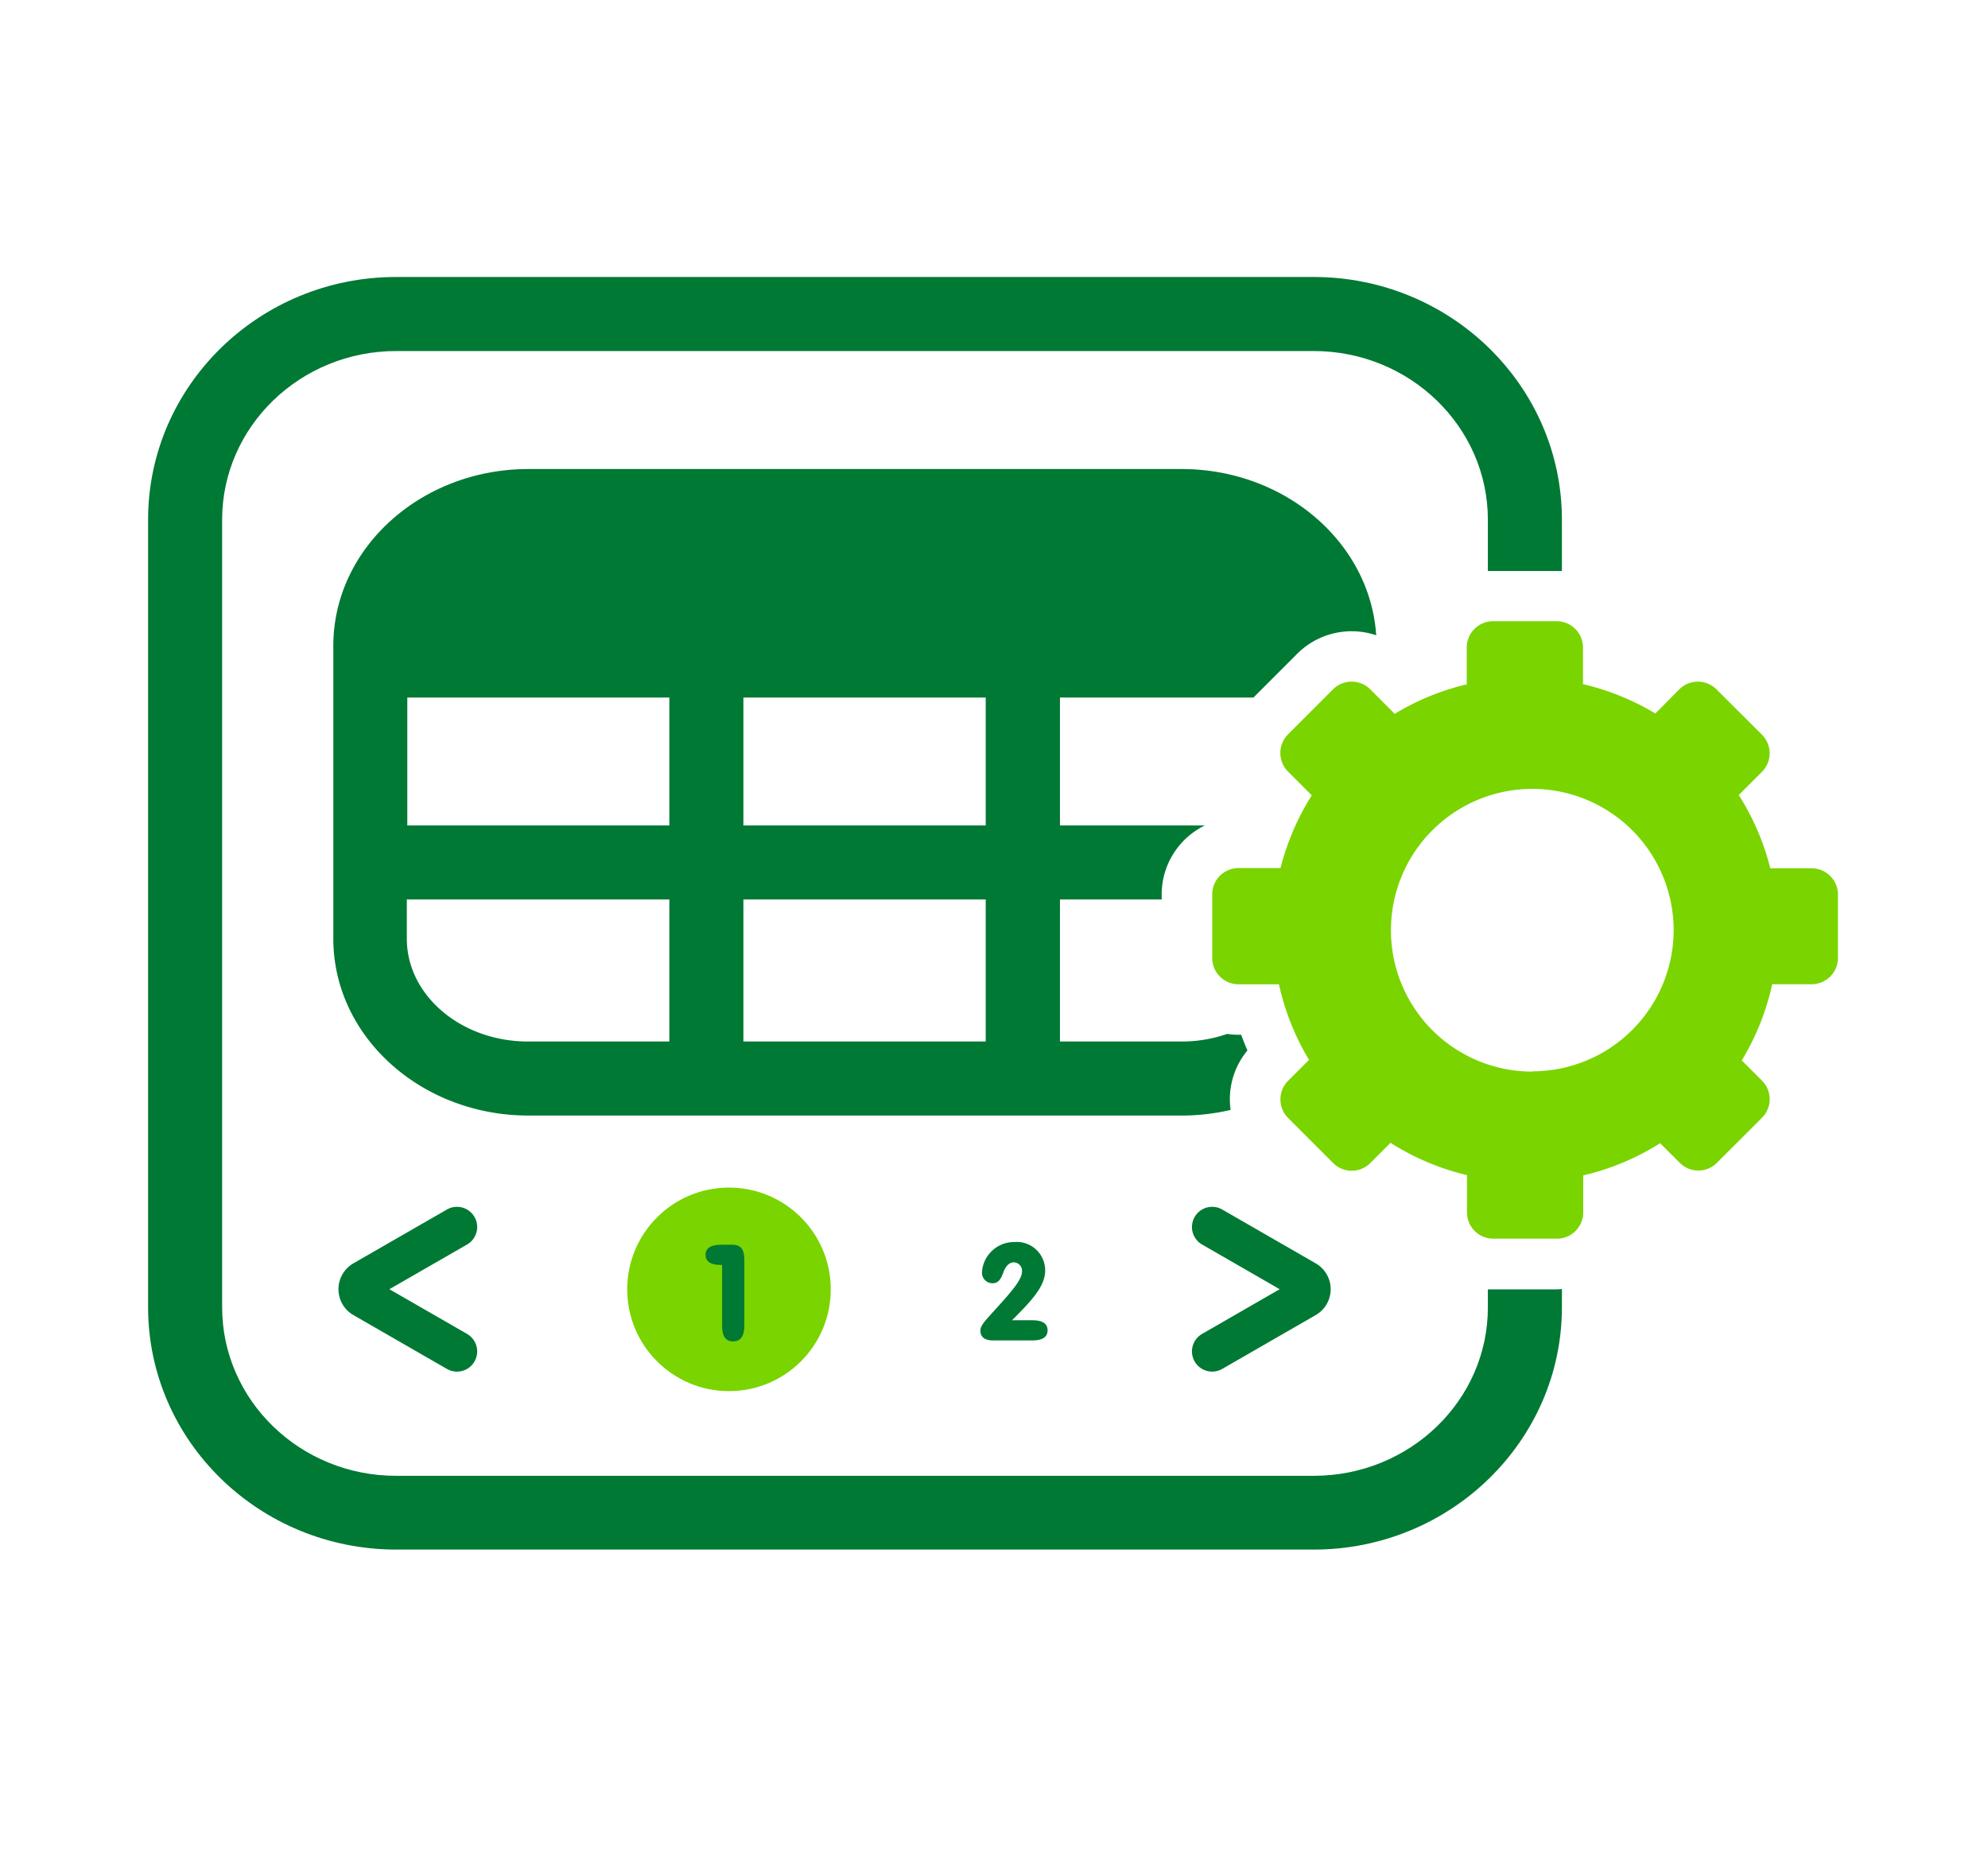 <svg xmlns="http://www.w3.org/2000/svg" viewBox="0 0 295.34 275.16"><defs><style>.cls-1{fill:#7ad400;}.cls-2{fill:#007934;}.cls-3{fill:none;stroke:#007934;stroke-linecap:round;stroke-linejoin:round;stroke-width:6px;}</style></defs><g id="Iconoes-generales"><circle class="cls-1" cx="108.3" cy="191.55" r="15.12"/><path class="cls-2" d="M108.92,199.28c-1.12,0-1.64-.76-1.64-2.3v-9.06H107c-1.42,0-2.18-.52-2.18-1.5s.76-1.5,2.3-1.5h1.62c1.36,0,1.84.7,1.84,2.3V197C110.56,198.52,110,199.28,108.92,199.28Z"/><path class="cls-2" d="M155.63,197.64c0,1-.76,1.5-2.3,1.5h-5.74c-1.3,0-1.94-.48-1.94-1.5,0-.8,1-1.74,2.58-3.5,2.28-2.52,3.6-4.12,3.6-5.24a1.25,1.25,0,0,0-1.22-1.36c-.62,0-1.18.48-1.54,1.46s-.72,1.64-1.58,1.64a1.55,1.55,0,0,1-1.6-1.66,4.63,4.63,0,0,1,1-2.62,4.77,4.77,0,0,1,3.82-1.84,4.22,4.22,0,0,1,4.56,4.22c0,2.28-1.82,4.32-4.92,7.4h3C154.87,196.14,155.63,196.62,155.63,197.64Z"/><path class="cls-3" d="M67.89,182.29l-13.9,8a1.44,1.44,0,0,0,0,2.48l13.9,8"/><path class="cls-3" d="M180.08,182.29l13.89,8a1.43,1.43,0,0,1,0,2.48l-13.89,8"/><path class="cls-2" d="M231.26,191.55h-9.45c-.26,0-.52,0-.77,0v2.7c0,13.81-11.61,25-25.87,25H58.84C44.57,219.26,33,208,33,194.21v-117c0-13.82,11.6-25.06,25.87-25.06H195.17c14.26,0,25.87,11.24,25.87,25.06v7.62c.25,0,.51,0,.77,0h9.45c.26,0,.52,0,.78,0V77.21c0-19.89-16.54-36.06-36.87-36.06H58.84C38.51,41.15,22,57.32,22,77.21v117c0,19.88,16.54,36,36.87,36H195.17c20.33,0,36.87-16.17,36.87-36v-2.7C231.78,191.53,231.52,191.55,231.26,191.55Z"/><rect class="cls-2" x="225.4" y="175.2" width="2.27" height="1.35"/><path class="cls-2" d="M182.71,163.33a11.33,11.33,0,0,1,2.61-7.27c-.33-.77-.64-1.54-.93-2.33H184a11.66,11.66,0,0,1-1.68-.13,20.62,20.62,0,0,1-6.79,1.13H157.47v-21.1h15.11v-.76A11.4,11.4,0,0,1,179,122.63H157.47v-19h28.74l6.52-6.52a11.43,11.43,0,0,1,11.72-2.73c-.9-13.76-13.53-24.7-28.93-24.7h-97c-16,0-29,11.78-29,26.26v43.53c0,14.48,13,26.26,29,26.26h97a31.78,31.78,0,0,0,7.3-.84A11.46,11.46,0,0,1,182.71,163.33Zm-83.27-8.6h-21c-9.92,0-18-6.85-18-15.26v-5.84H99.44Zm0-32.1H60.51v-19H99.44Zm47,32.1h-36v-21.1h36Zm0-32.1h-36v-19h36Z"/><path class="cls-1" d="M269.08,129H263a37.25,37.25,0,0,0-4.69-10.89l3.44-3.44a3.9,3.9,0,0,0,0-5.53L255,102.41a3.91,3.91,0,0,0-5.52,0L245.92,106a37.14,37.14,0,0,0-10.75-4.36V96.2a3.91,3.91,0,0,0-3.91-3.91h-9.45a3.91,3.91,0,0,0-3.91,3.91v5.47a37,37,0,0,0-10.7,4.38l-3.63-3.64a3.92,3.92,0,0,0-5.53,0l-6.69,6.69a3.92,3.92,0,0,0,0,5.53l3.53,3.53a37.27,37.27,0,0,0-4.64,10.8H184a3.91,3.91,0,0,0-3.91,3.91v9.45a3.91,3.91,0,0,0,3.91,3.91h6a37.55,37.55,0,0,0,4.47,11.23l-3.11,3.11a3.91,3.91,0,0,0,0,5.52l6.69,6.69a3.9,3.9,0,0,0,5.53,0l3-3a37.08,37.08,0,0,0,11.36,4.8v5.53a3.91,3.91,0,0,0,3.91,3.91h9.45a3.91,3.91,0,0,0,3.91-3.91v-5.49a37.13,37.13,0,0,0,11.42-4.78l2.92,2.91a3.89,3.89,0,0,0,5.52,0l6.69-6.69a3.89,3.89,0,0,0,0-5.52l-3-3a37.19,37.19,0,0,0,4.52-11.32h5.86a3.91,3.91,0,0,0,3.91-3.91v-9.45A3.91,3.91,0,0,0,269.08,129Zm-41.44,30.2a21,21,0,1,1,21-21A21,21,0,0,1,227.64,159.16Z"/></g></svg>